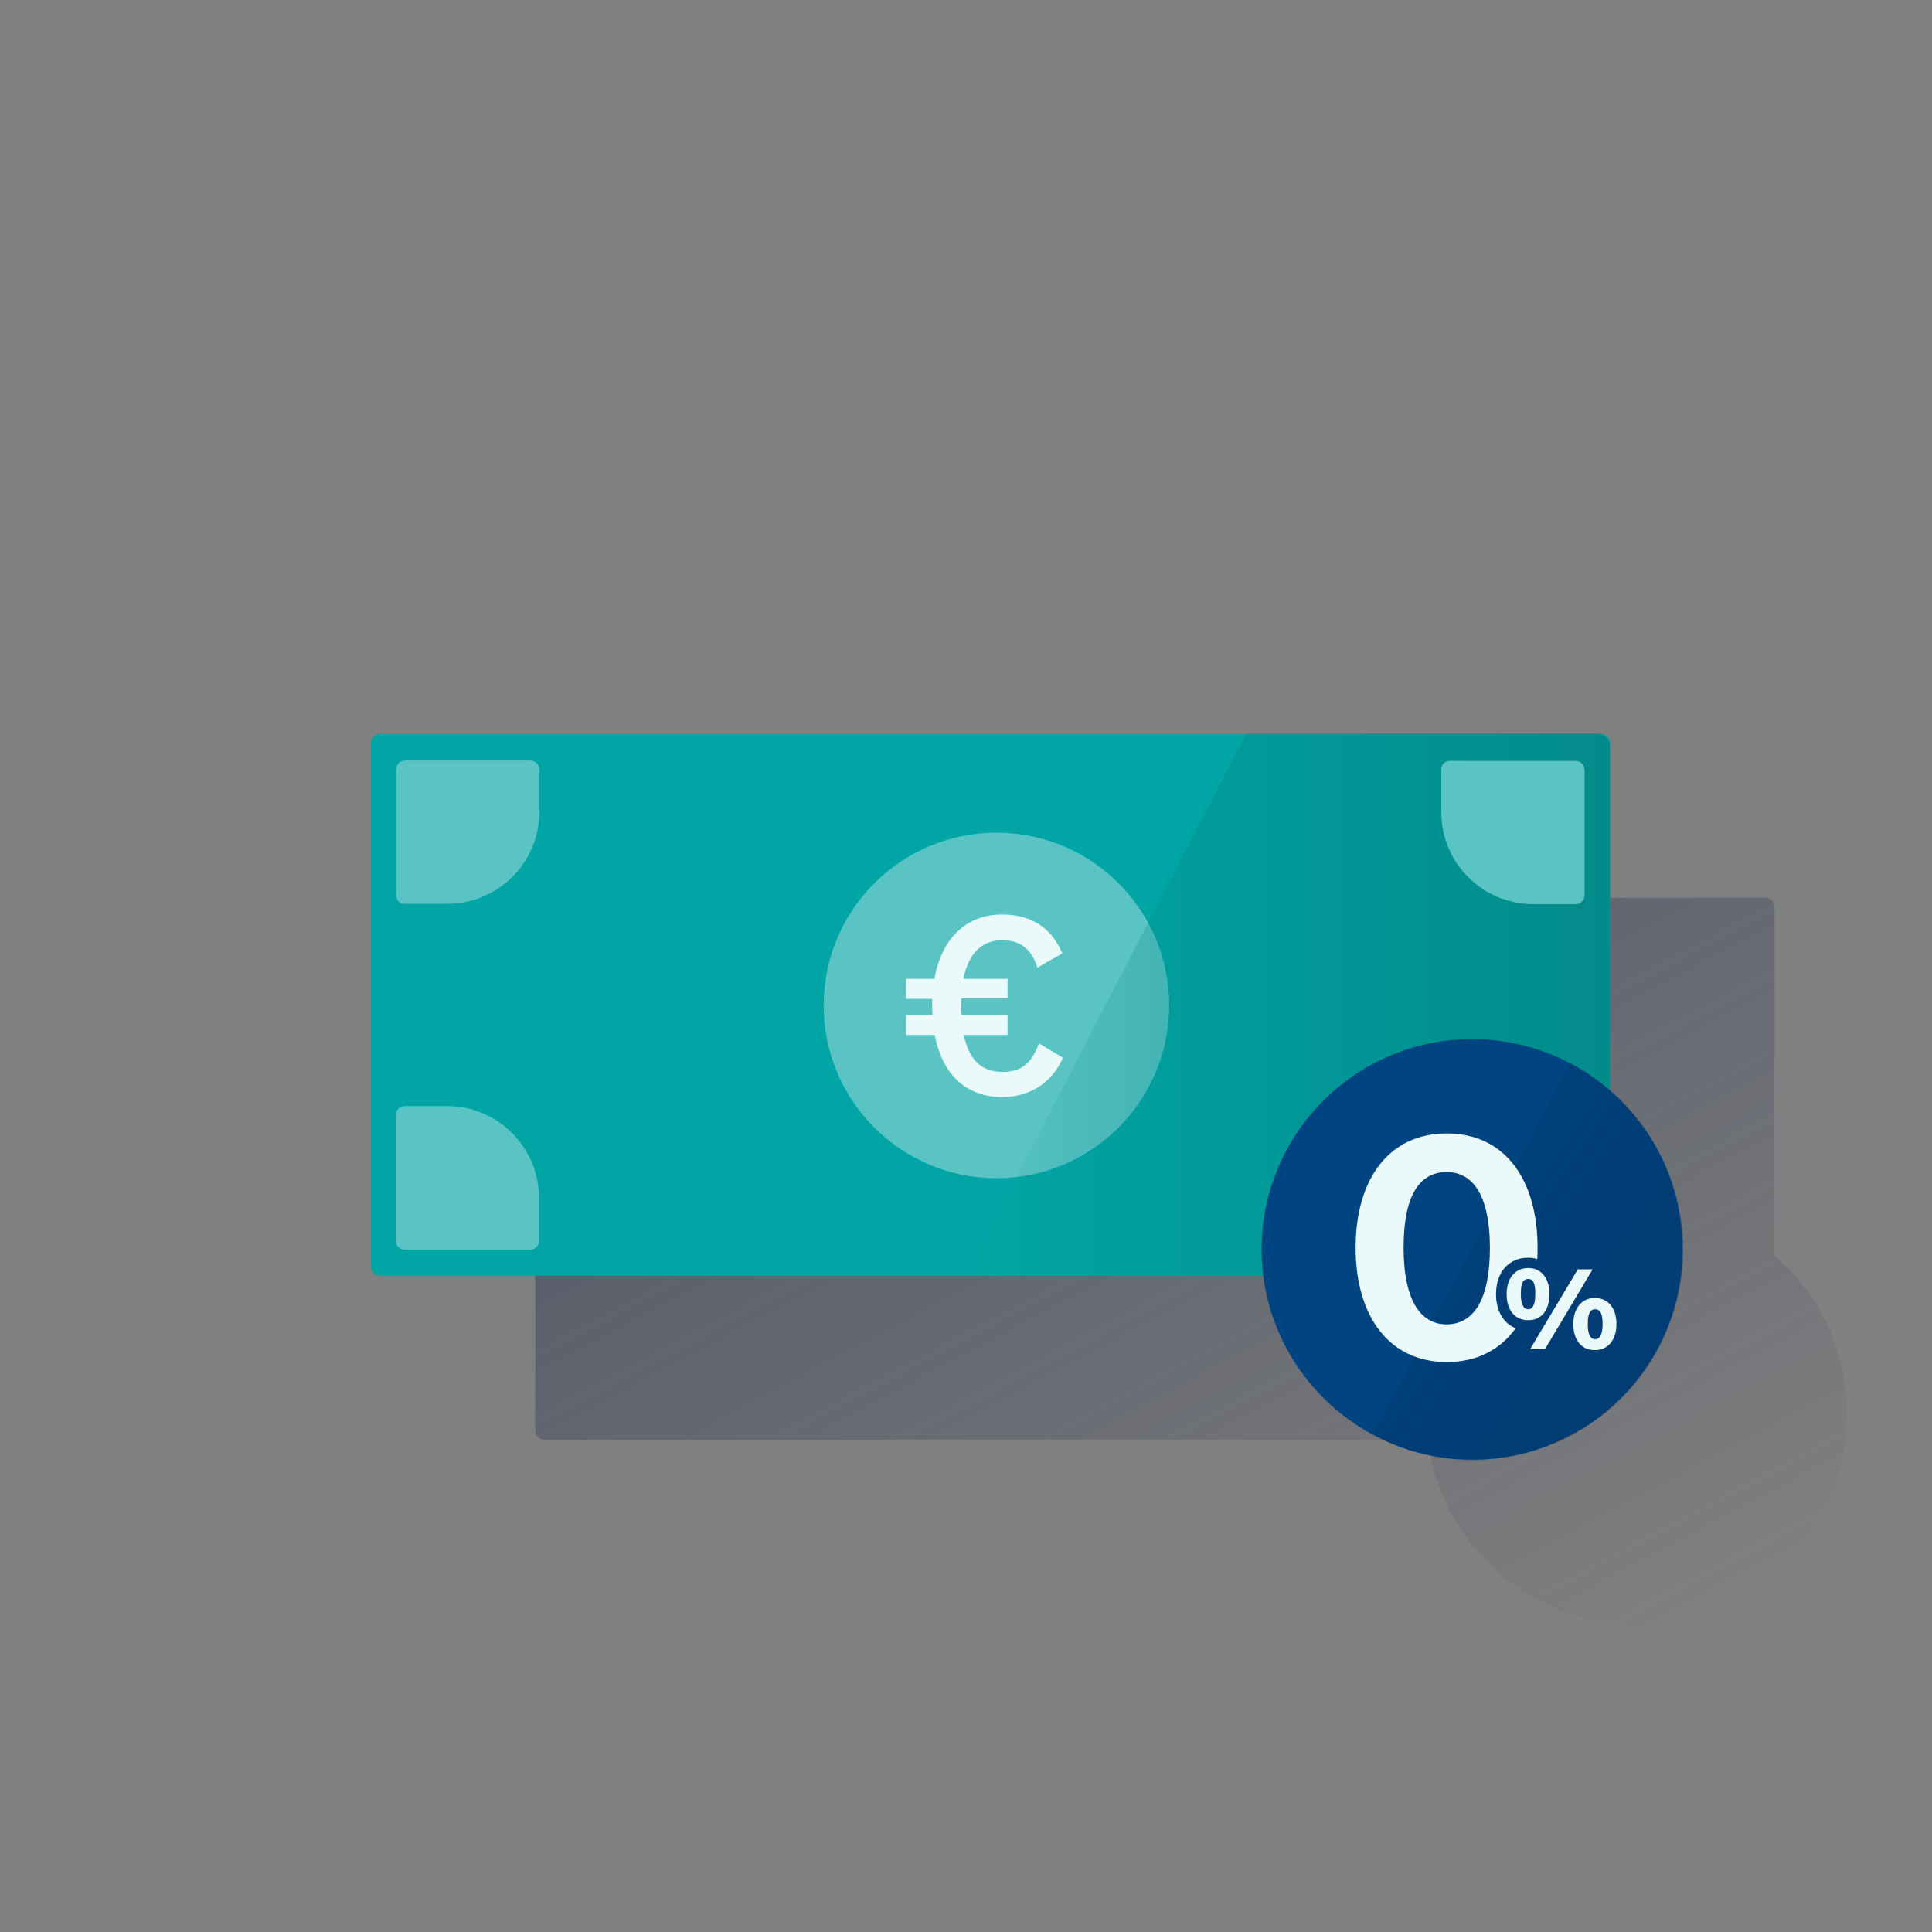 <?xml version="1.0" encoding="utf-8"?>
<!-- Generator: Adobe Illustrator 23.0.1, SVG Export Plug-In . SVG Version: 6.00 Build 0)  -->
<svg version="1.1" id="Capa_1" xmlns="http://www.w3.org/2000/svg" xmlns:xlink="http://www.w3.org/1999/xlink" x="0px" y="0px"
	 viewBox="0 0 600 600" style="enable-background:new 0 0 600 600;" xml:space="preserve">
<rect x="0" y="0" width="600" height="600" fill="#808080" stroke="none"/>
<style type="text/css">
	.st0{fill:url(#SVGID_1_);}
	.st1{fill:#02A5A5;}
	.st2{fill:#5AC4C4;}
	.st3{fill:#EAF9FA;}
	.st4{fill:url(#SVGID_2_);}
	.st5{fill:#004481;}
	.st6{opacity:0.5;fill:url(#SVGID_3_);enable-background:new    ;}
	.st7{fill-rule:evenodd;clip-rule:evenodd;fill:#EAF9FA;}
</style>
<title>Mesa de trabajo 1 copia 13</title>
<linearGradient id="SVGID_1_" gradientUnits="userSpaceOnUse" x1="281.817" y1="883.556" x2="453.798" y2="560.096" gradientTransform="matrix(1 0 0 -1 0 1102)">
	<stop  offset="0" style="stop-color:#192647"/>
	<stop  offset="0" style="stop-color:#192647;stop-opacity:0.5"/>
	<stop  offset="1" style="stop-color:#192647;stop-opacity:0"/>
</linearGradient>
<path class="st0" d="M573.5,439c0-1,0-2-0.1-3c0-0.2,0-0.5,0-0.8c0-0.9-0.1-1.8-0.2-2.6v-0.4c-0.1-1-0.2-2-0.4-3l-0.1-0.6
	c-0.1-0.8-0.3-1.7-0.5-2.5c0-0.2-0.1-0.3-0.1-0.5c-0.2-1-0.4-1.9-0.7-2.9l-0.1-0.5c-0.2-0.8-0.4-1.6-0.7-2.4
	c-0.1-0.2-0.1-0.4-0.2-0.6c-0.3-0.9-0.6-1.8-0.9-2.7c0-0.1-0.1-0.2-0.1-0.3c-0.3-0.8-0.6-1.6-0.9-2.4l-0.3-0.7
	c-0.3-0.8-0.7-1.6-1.1-2.4l-0.1-0.2c-0.4-0.8-0.8-1.6-1.3-2.5c-0.1-0.2-0.3-0.5-0.4-0.7c-0.3-0.6-0.7-1.3-1.1-1.9L564,405
	c-0.5-0.7-0.9-1.5-1.4-2.2L562,402c-0.3-0.5-0.7-1-1.1-1.5c-0.2-0.3-0.4-0.5-0.6-0.8c-0.5-0.7-1-1.3-1.5-2l-0.7-0.8
	c-0.3-0.4-0.7-0.8-1.1-1.2s-0.5-0.6-0.8-0.9c-0.4-0.5-0.8-0.9-1.3-1.3s-0.8-0.8-1.3-1.2s-0.7-0.7-1-1l-1-1l-0.5-0.5V281.6
	c0-1.5-1.2-2.8-2.8-2.8l0,0H169c-1.5,0-2.8,1.2-2.8,2.8v162.7c0,1.5,1.2,2.8,2.8,2.8h274.4c2.6,21.1,15.4,39.6,34.2,49.6
	c0.6,0.3,1.1,0.6,1.7,0.9l1.2,0.6c0.5,0.2,0.9,0.4,1.3,0.6l1.7,0.7l1.5,0.6c0.4,0.1,0.7,0.3,1.1,0.4c0.7,0.3,1.5,0.5,2.2,0.8l1,0.3
	c0.6,0.2,1.3,0.4,1.9,0.5l0.8,0.2c0.8,0.2,1.7,0.4,2.5,0.6l0.8,0.2c0.9,0.2,1.8,0.3,2.7,0.5l0.5,0.1c0.8,0.1,1.7,0.2,2.5,0.3
	l0.6,0.1c1,0.1,1.9,0.2,2.9,0.2h0.6c1,0,2,0.1,3,0.1l0,0C544.2,504.3,573.5,475.1,573.5,439L573.5,439z"/>
<path class="st1" d="M118,227.9h379.2c1.5,0,2.8,1.2,2.8,2.8v162.7c0,1.5-1.2,2.8-2.8,2.8H118c-1.5,0-2.8-1.2-2.8-2.8V230.6
	C115.2,229.1,116.5,227.9,118,227.9z"/>
<g>
	<path class="st2" d="M363.1,312.4c-0.1,29.6-24.2,53.6-53.8,53.5c-29.6-0.1-53.6-24.2-53.5-53.8c0.1-29.6,24.1-53.5,53.7-53.5
		C339.1,258.6,363.2,282.7,363.1,312.4L363.1,312.4"/>
	<g>
		<path class="st3" d="M289.5,310.2h-8.1V304h8.8c2.4-13.7,11-20,20.9-20c10.4,0,16,5.3,18.8,12.1l-7.7,4.4c-1.9-5.7-5.2-8.5-11-8.5
			c-6.1,0-10.4,3.9-12,12h13.7v6.1h-14.4v1.9c0,1.1,0,2.1,0.1,3.2h14.3v6.2h-13.6c1.6,7.5,5.3,11.5,12,11.5c5.7,0,9.2-2.6,11.3-8.9
			l7.5,4.5c-3.1,7.1-9.5,12.2-18.9,12.2c-10.3,0-18.4-6.1-20.9-19.3h-8.9v-6.2h8.2c-0.1-1-0.1-2-0.1-3L289.5,310.2L289.5,310.2z"/>
	</g>
</g>
<linearGradient id="SVGID_2_" gradientUnits="userSpaceOnUse" x1="500" y1="789.95" x2="299.7" y2="789.95" gradientTransform="matrix(1 0 0 -1 0 1102)">
	<stop  offset="0" style="stop-color:#028484;stop-opacity:0.8"/>
	<stop  offset="1" style="stop-color:#028484;stop-opacity:0"/>
</linearGradient>
<path class="st4" d="M496.1,227.9H387l-87.3,168.3h196.4c2.2,0,3.9-1.7,3.9-3.9l0,0V231.8C500,229.6,498.2,227.9,496.1,227.9z"/>
<path class="st2" d="M450.3,236.3h39c1.5,0,2.8,1.2,2.8,2.8V278c0,1.5-1.2,2.8-2.8,2.8h-13.1c-15.8,0-28.6-12.8-28.6-28.6V239
	C447.5,237.5,448.7,236.3,450.3,236.3z"/>
<path class="st2" d="M492,346.4v39c0,1.5-1.2,2.8-2.8,2.8h-39c-1.5,0-2.8-1.2-2.8-2.8v-13.1c0-15.8,12.8-28.6,28.6-28.6h13.1
	C490.7,343.6,492,344.8,492,346.4z"/>
<path class="st2" d="M164.7,388.1h-39c-1.5,0-2.8-1.2-2.8-2.8v-39c0-1.5,1.2-2.8,2.8-2.8h13.1c15.8,0,28.6,12.8,28.6,28.6v13.1
	C167.5,386.8,166.2,388.1,164.7,388.1z"/>
<path class="st2" d="M123,278v-39c0-1.5,1.2-2.8,2.8-2.8l0,0h38.9c1.5,0,2.8,1.2,2.8,2.8v13.1c0,15.8-12.8,28.6-28.6,28.6h-13.1
	C124.2,280.8,123,279.5,123,278z"/>
<path class="st5" d="M522.5,388c0,36.1-29.3,65.3-65.3,65.3S391.8,424,391.8,388s29.3-65.3,65.3-65.3l0,0
	C493.2,322.7,522.5,351.9,522.5,388"/>
<linearGradient id="SVGID_3_" gradientUnits="userSpaceOnUse" x1="524.01" y1="668.943" x2="379.57" y2="766.923" gradientTransform="matrix(1 0 0 -1 0 1102)">
	<stop  offset="0" style="stop-color:#043263"/>
	<stop  offset="1" style="stop-color:#043263;stop-opacity:0"/>
</linearGradient>
<path class="st6" d="M426.4,445.6c31.8,17.1,71.4,5.2,88.5-26.6c17.1-31.8,5.2-71.4-26.6-88.5c-0.2-0.1-0.4-0.2-0.6-0.3L426.4,445.6
	z"/>
<path class="st7" d="M481.2,401.9c0-4.9-2.5-8.1-6.6-8.1s-6.7,3.2-6.7,8.1s2.5,8.1,6.7,8.1S481.2,406.8,481.2,401.9 M474.6,406.6
	c-1.6,0-2.3-1.8-2.3-4.8s0.6-4.6,2.3-4.6s2.2,1.7,2.2,4.6S476.2,406.6,474.6,406.6 M464.6,401.9c0-6.8,4-11.3,9.9-11.3
	c1,0,1.9,0.1,2.9,0.4c0.1-1.1,0.1-2.3,0.1-3.5c0-21.4-10.3-35.5-28.2-35.5S421,366.1,421,387.5s10.5,35.5,28.3,35.5
	c9.3,0,16.6-3.8,21.4-10.5C466.9,411,464.6,407.1,464.6,401.9 M449.3,411.3c-8.5,0-13.4-8.1-13.4-23.8s4.6-23.5,13.4-23.5
	c8.5,0,13.4,7.9,13.4,23.5S458,411.2,449.3,411.3 M495.3,403.1c-4.1,0-6.7,3.2-6.7,8.1s2.5,8.1,6.7,8.1s6.7-3.3,6.7-8.1
	S499.5,403.1,495.3,403.1 M495.4,415.9c-1.6,0-2.3-1.7-2.3-4.7s0.6-4.6,2.3-4.6s2.3,1.7,2.3,4.6S497,415.9,495.4,415.9 M490,394.2
	L475.2,419h4.6l14.8-24.8H490z"/>
</svg>
